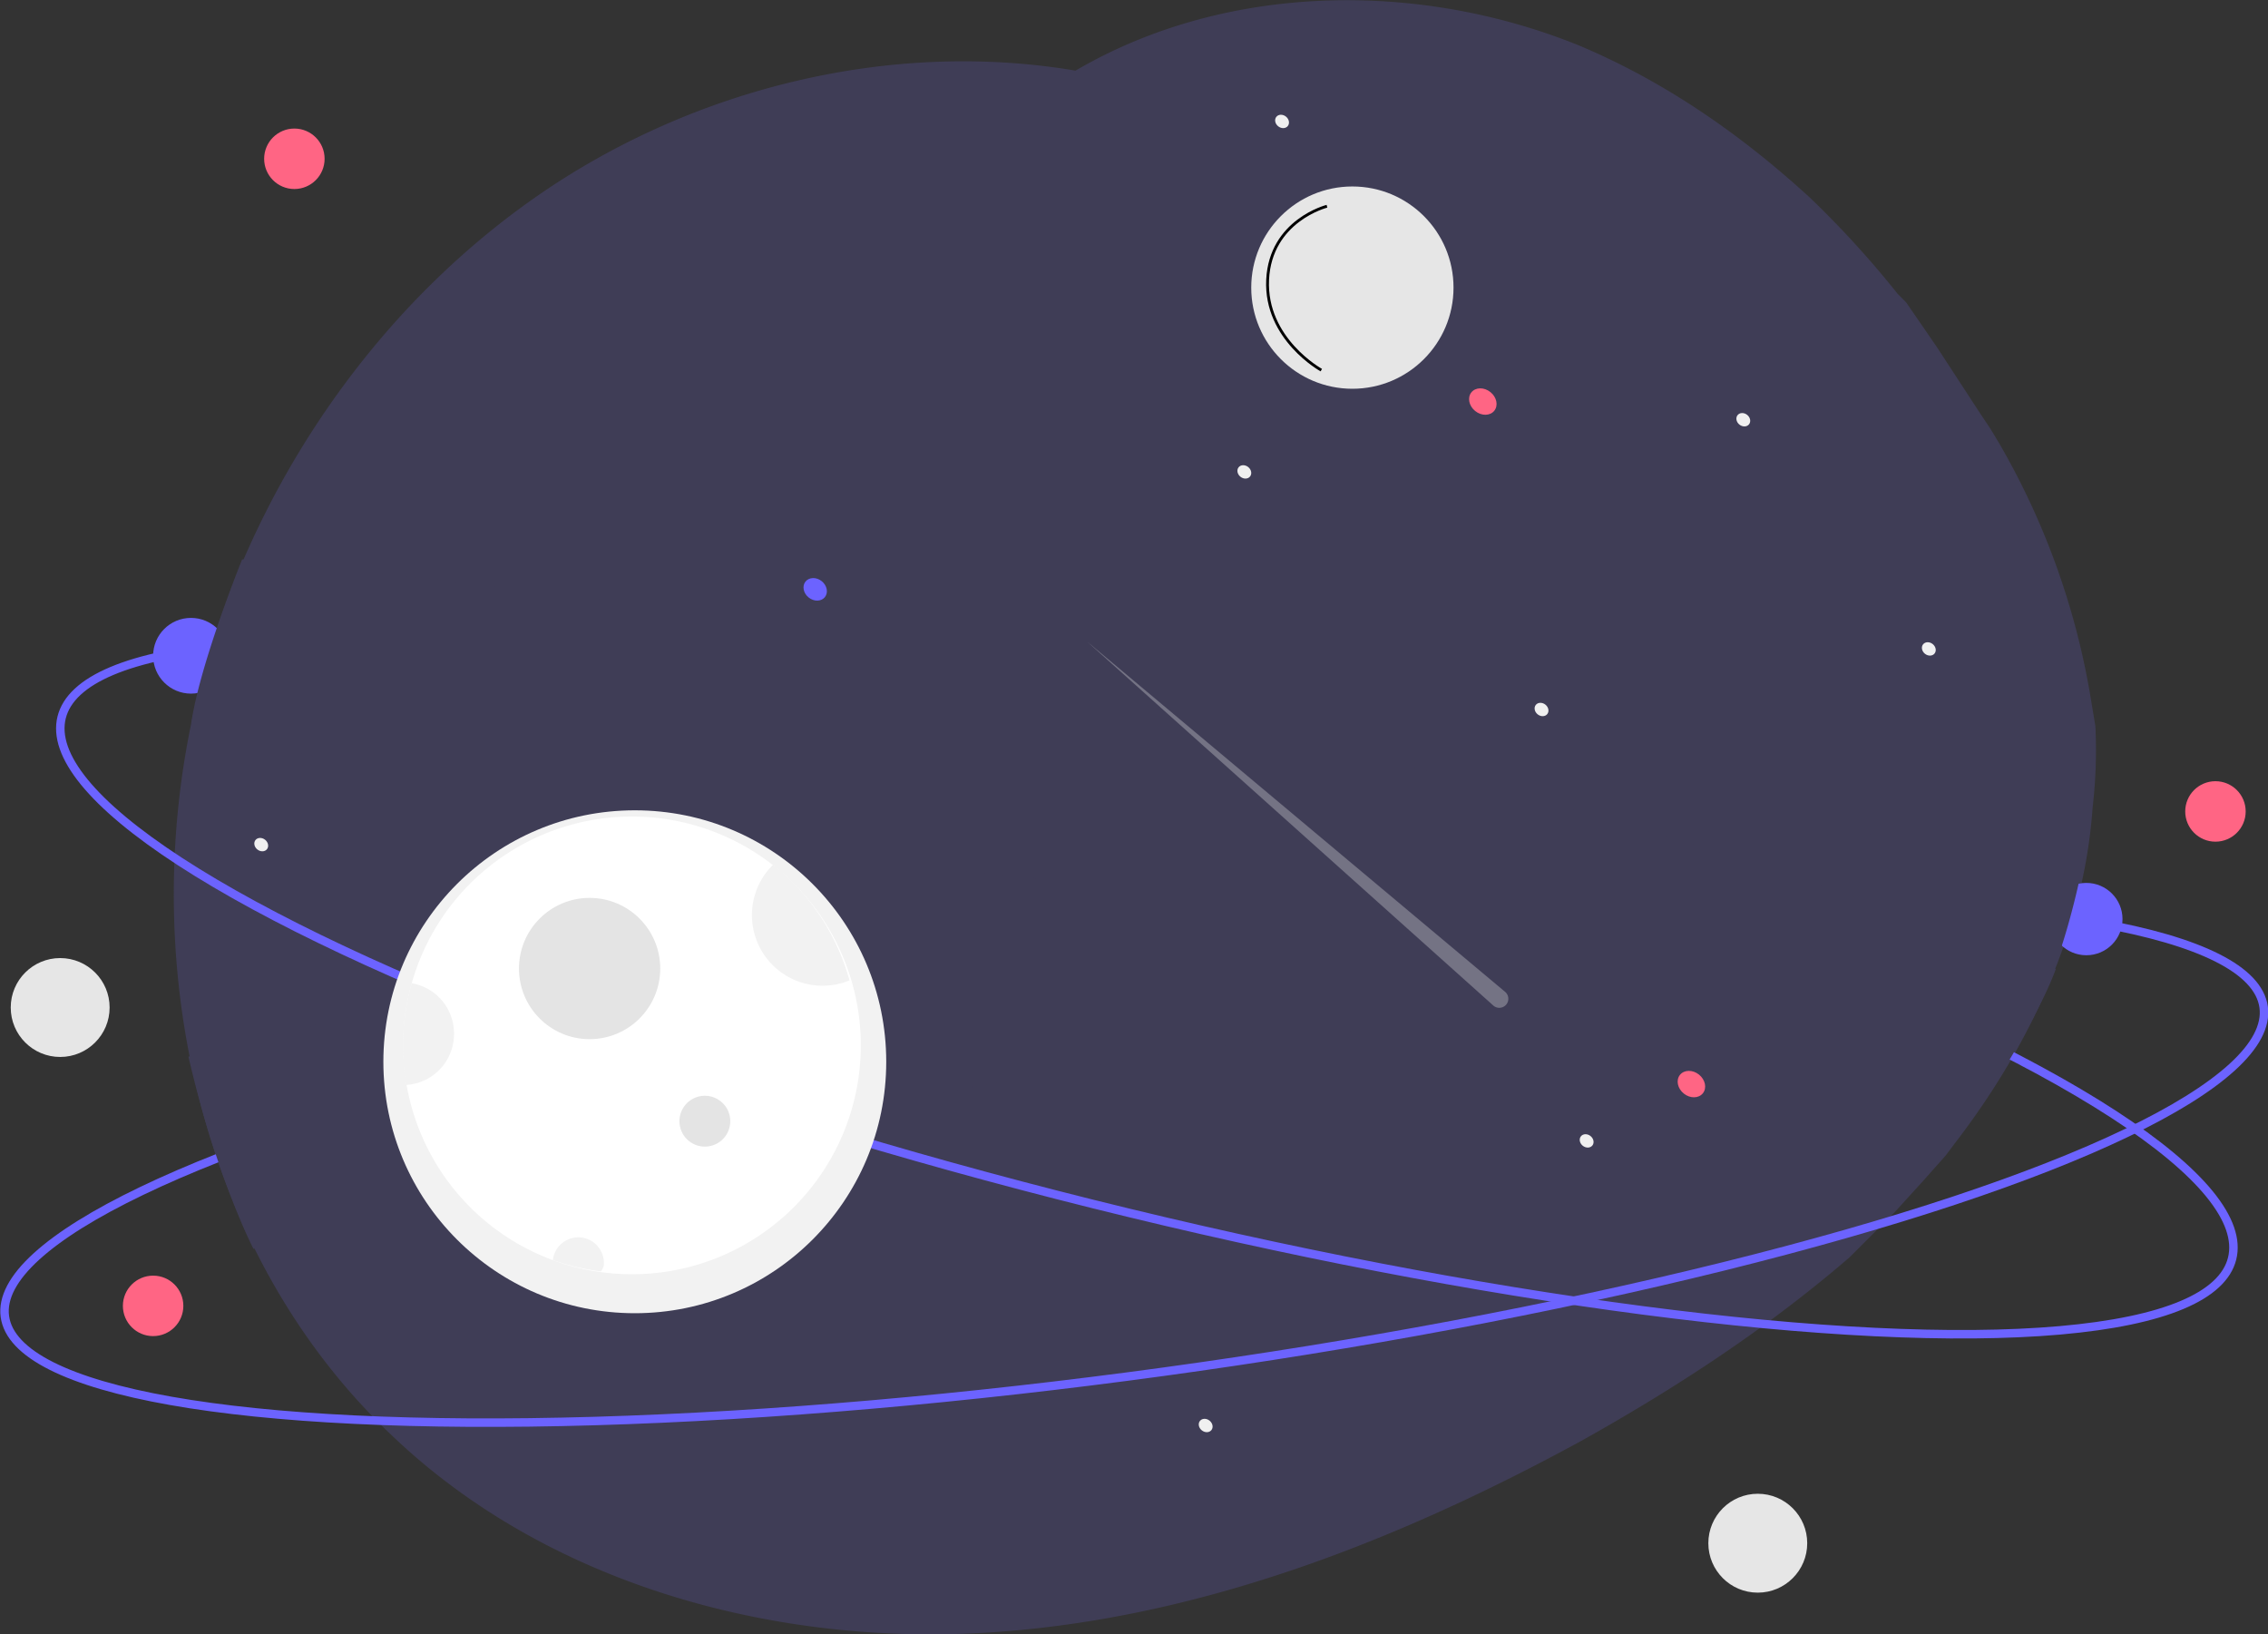 <svg id="Globe" xmlns="http://www.w3.org/2000/svg" width="802.8" height="578.4" viewBox="0 0 802.8 578.4">
  <rect x="0" y="0" width="802.8" height="578.4" fill="#333333" stroke="none"/>
  <path d="M762 286c-3 43-22 84-49 119l-3 4-8 9-10 11-9 9-7 7c-29 25-61 46-95 65-66 36-138 64-213 68s-153-18-207-69c-74-69-95-184-65-280 20-64 61-122 116-160s125-55 190-44c53-31 121-32 178-9 31 13 58 32 82 54a344 344 0 0 1 31 34l3 3 11 16 15 23 4 6 3 5a266 266 0 0 1 32 88l2 12a175 175 0 0 1-1 29Z" transform="translate(-21.3 0)" style="fill:#3f3d56"/>
  <circle id="circle2" cx="67.6" cy="232.1" r="13.4" style="fill:#6c63ff"/>
  <g id="stars">
    <ellipse cx="680.5" cy="324.4" rx="3.7" ry="4.4" transform="translate(-20 651.4) rotate(-51.2)" style="fill:#6c63ff"/>
    <ellipse cx="704" cy="229.7" rx="2.2" ry="2.6" transform="translate(62.6 634.4) rotate(-51.2)" style="fill:#f0f0f0"/>
    <ellipse cx="113.7" cy="299" rx="2.2" ry="2.6" transform="translate(-211.8 200.2) rotate(-51.2)" style="fill:#f0f0f0"/>
    <ellipse cx="582.9" cy="403.9" rx="2.2" ry="2.6" transform="translate(-118.4 605) rotate(-51.2)" style="fill:#f0f0f0"/>
    <ellipse cx="309.9" cy="208.6" rx="3.7" ry="4.4" transform="translate(-68.2 319.4) rotate(-51.2)" style="fill:#6c63ff"/>
    <ellipse cx="220.6" cy="246.4" rx="2.2" ry="2.6" transform="translate(-130.9 264) rotate(-51.2)" style="fill:#f0f0f0"/>
    <ellipse cx="638.3" cy="148.6" rx="2.2" ry="2.6" transform="translate(101.3 552.9) rotate(-51.2)" style="fill:#f0f0f0"/>
    <ellipse cx="228.7" cy="410.8" rx="2.2" ry="2.6" transform="translate(-256 331.6) rotate(-51.2)" style="fill:#f0f0f0"/>
    <ellipse cx="475.1" cy="43" rx="2.2" ry="2.6" transform="translate(122.6 386.3) rotate(-51.2)" style="fill:#f0f0f0"/>
    <ellipse cx="461.7" cy="167" rx="2.2" ry="2.6" transform="translate(21 422.2) rotate(-51.2)" style="fill:#f0f0f0"/>
    <ellipse cx="220" cy="303.3" rx="2.2" ry="2.6" transform="translate(-175.5 284.7) rotate(-51.2)" style="fill:#f0f0f0"/>
    <ellipse cx="448" cy="504.6" rx="2.2" ry="2.6" transform="translate(-247.2 537.5) rotate(-51.2)" style="fill:#f0f0f0"/>
    <ellipse cx="422.1" cy="322.1" rx="2.2" ry="2.6" transform="translate(-114.7 449.2) rotate(-51.2)" style="fill:#f0f0f0"/>
    <ellipse cx="567" cy="251.2" rx="2.2" ry="2.6" transform="translate(-5.4 535.6) rotate(-51.2)" style="fill:#f0f0f0"/>
    <ellipse cx="620" cy="383.8" rx="4.3" ry="5.2" transform="translate(-88.9 626.4) rotate(-51.2)" style="fill:#ff6584"/>
    <ellipse cx="546.2" cy="142.2" rx="4.3" ry="5.2" transform="translate(71.8 478.7) rotate(-51.2)" style="fill:#ff6584"/>
    <ellipse cx="361.3" cy="372.1" rx="4.3" ry="5.2" transform="translate(-176.4 420.5) rotate(-51.2)" style="fill:#ff6584"/>
  </g>
  <circle cx="21.3" cy="356.6" r="17.5" style="fill:#e6e6e6"/>
  <circle cx="104.2" cy="56.2" r="10.7" style="fill:#ff6584"/>
  <circle cx="54.2" cy="462.2" r="10.7" style="fill:#ff6584"/>
  <circle cx="784.2" cy="287.2" r="10.7" style="fill:#ff6584"/>
  <circle cx="622.2" cy="546.2" r="17.5" style="fill:#e6e6e6"/>
  <ellipse id="ellipse1" cx="422.7" cy="411.2" rx="403.5" ry="75" transform="translate(-73.1 61.2) rotate(-7.8)" style="fill:none;stroke:#6c63ff;stroke-miterlimit:10;stroke-width:3px"/>
  <ellipse id="ellipse2" cx="427.2" cy="349.7" rx="78.8" ry="395.9" transform="translate(-36.7 679.6) rotate(-76)" style="fill:none;stroke:#6c63ff;stroke-miterlimit:10;stroke-width:3px"/>
  <circle id="circle1" cx="738.5" cy="325.3" r="12.8" style="fill:#6c63ff"/>
  <circle id="smallGalax3" cx="478.7" cy="101.8" r="35.8" style="fill:#e6e6e6"/>
  <path d="M761 292s-6 43-21 69c0 0-151-12-306 12s-323 69-323 69-13-25-23-68a1732 1732 0 0 1 192-39c45-7 128-21 161-25 24-2 82-4 110-7 108-9 167-8 210-11Z" transform="translate(-21.3 0)" style="fill:#3f3d56"/>
  <path d="M107 198s-15 37-18 58a1600 1600 0 0 0 360 59c155 45 273 77 273 77s20-30 27-49c0 0-131-51-249-76l-117-27-126-24c-43-8-150-18-150-18Z" transform="translate(-21.3 0)" style="fill:#3f3d56"/>
  <path id="rod" d="M554 351 406 227l144 129a3 3 0 1 0 4-5Z" transform="translate(-21.3 0)" style="fill:#f0f0f0;opacity:.3;isolation:isolate"/>
  <path d="M491 73s-20 5-21 26 19 32 19 32" transform="translate(-21.3 0)" style="fill:none;stroke:#000;stroke-miterlimit:10"/>
  <g id="smallGalax">
    <circle cx="224.7" cy="375.8" r="89" style="fill:#f2f2f2"/>
    <path d="M326 370a81 81 0 1 1-53-76 81 81 0 0 1 53 76Z" transform="translate(-21.3 0)" style="fill:#fff"/>
    <circle cx="208.7" cy="342.8" r="25" style="fill:#e4e4e4"/>
    <path d="M322 347a25 25 0 0 1-27-41 80 80 0 0 1 27 41Z" transform="translate(-21.3 0)" style="fill:#f2f2f2"/>
    <circle cx="270.8" cy="396.9" r="9" transform="translate(-227.5 454.6) rotate(-62.6)" style="fill:#e4e4e4"/>
    <path d="M235 448a5 5 0 0 1-1 2 82 82 0 0 1-17-4 9 9 0 0 1 18 2Zm-53-82a18 18 0 0 1-17 18 83 83 0 0 1 2-36 18 18 0 0 1 15 18Z" transform="translate(-21.3 0)" style="fill:#f2f2f2"/>
  </g>
</svg>
